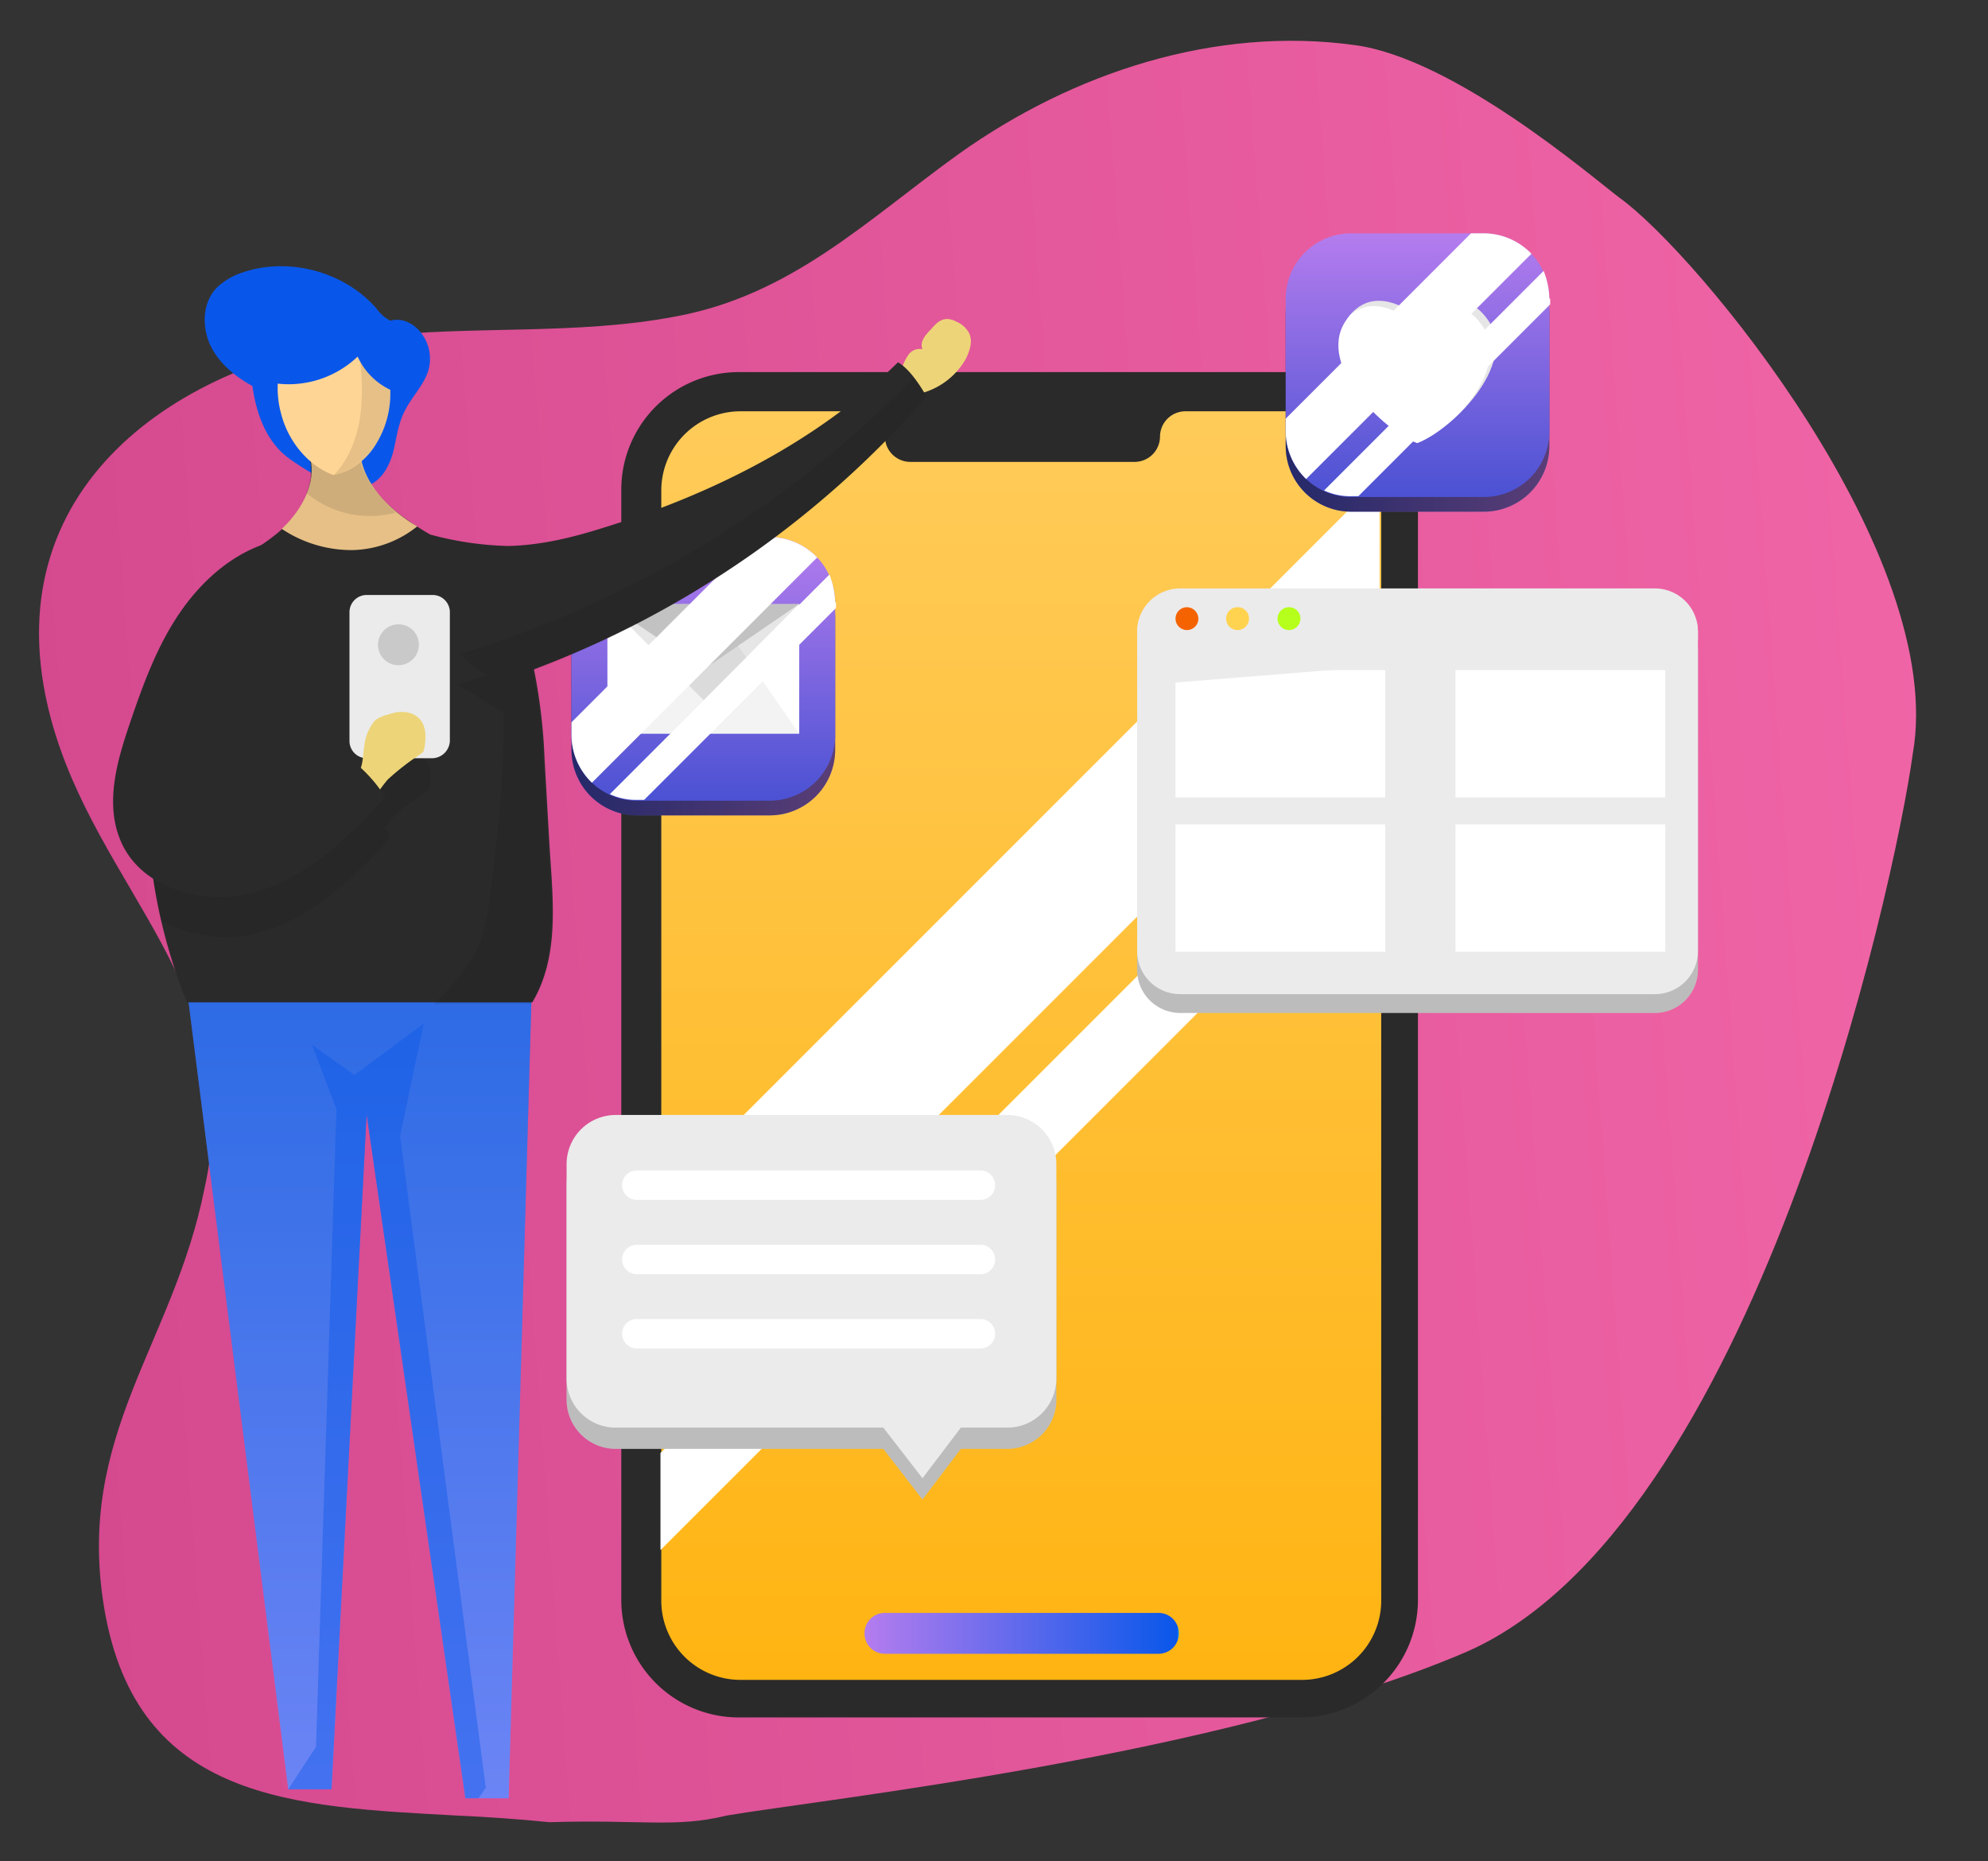 <svg xmlns="http://www.w3.org/2000/svg" xmlns:xlink="http://www.w3.org/1999/xlink" width="515.881" height="482.881" viewBox="0 0 515.881 482.881"><rect x="0" y="0" width="515.881" height="482.881" fill="#333333" stroke="none"/><defs><linearGradient id="a" x1="-0.001" y1="0.5" x2="1" y2="0.5" gradientUnits="objectBoundingBox"><stop offset="0" stop-color="#f065a6"/><stop offset="0.995" stop-color="#d5498f"/><stop offset="1" stop-color="#4b52d3"/></linearGradient><linearGradient id="b" x1="0.498" y1="0.999" x2="0.498" gradientUnits="objectBoundingBox"><stop offset="0" stop-color="#ffb412"/><stop offset="1" stop-color="#ffcb59"/></linearGradient><linearGradient id="c" x1="0.003" y1="0.5" x2="1" y2="0.5" gradientUnits="objectBoundingBox"><stop offset="0" stop-color="#b47cee"/><stop offset="0.995" stop-color="#0957ea"/><stop offset="1" stop-color="#0092ff"/></linearGradient><linearGradient id="d" x1="0.001" y1="0.501" x2="1" y2="0.501" gradientUnits="objectBoundingBox"><stop offset="0.005" stop-color="#4b52d3"/><stop offset="1" stop-color="#b47cee"/></linearGradient><linearGradient id="e" x1="0.5" y1="1" x2="0.5" y2="0.002" xlink:href="#d"/><linearGradient id="f" x1="0.001" y1="0.501" x2="1" y2="0.501" xlink:href="#d"/><linearGradient id="g" x1="0.501" y1="1" x2="0.501" y2="0.002" xlink:href="#d"/><linearGradient id="h" x1="0.499" y1="1" x2="0.499" gradientUnits="objectBoundingBox"><stop offset="0" stop-color="#b47cee"/><stop offset="0.995" stop-color="#4b52d3"/></linearGradient></defs><g transform="translate(-278 -2274.914)"><path d="M424.424,329.385a1.951,1.951,0,0,1,1.483-2.33h0a1.951,1.951,0,0,1,2.33,1.483h0a1.951,1.951,0,0,1-1.483,2.33h-.424A2.035,2.035,0,0,1,424.424,329.385ZM435.862,326a2.048,2.048,0,0,1,1.059-2.542h0a2.048,2.048,0,0,1,2.542,1.059h0a1.973,1.973,0,0,1-1.271,2.542h0c-.212,0-.424.212-.635.212h0A2.1,2.1,0,0,1,435.862,326Zm11.014-4.66a2.317,2.317,0,0,1,.847-2.754h0a2.317,2.317,0,0,1,2.754.847h0a2.317,2.317,0,0,1-.847,2.754h0a1.273,1.273,0,0,1-.847.212h0A2.225,2.225,0,0,1,446.877,321.336Zm10.379-5.719a1.883,1.883,0,0,1,.635-2.754h0a1.883,1.883,0,0,1,2.754.635h0a1.883,1.883,0,0,1-.635,2.754h0c-.424.212-.635.424-1.059.424h0A4.612,4.612,0,0,1,457.255,315.617Zm9.743-6.99a1.981,1.981,0,0,1,.212-2.754h0a1.98,1.98,0,0,1,2.754.212h0a1.98,1.98,0,0,1-.212,2.754h0a3.01,3.01,0,0,1-1.271.424h0A1.923,1.923,0,0,1,467,308.627Zm8.684-8.261a2,2,0,0,1-.212-2.754h0a2,2,0,0,1,2.754-.212h0a1.98,1.98,0,0,1,.212,2.754h0a1.923,1.923,0,0,1-1.483.635h0C476.53,301,476.107,300.79,475.683,300.366Zm7.837-9.108a2.008,2.008,0,0,1-.424-2.754h0a2.008,2.008,0,0,1,2.754-.424h0a2.008,2.008,0,0,1,.424,2.754h0a1.926,1.926,0,0,1-1.694.847h0A1.618,1.618,0,0,1,483.52,291.258Zm6.354-10.167a1.869,1.869,0,0,1-.847-2.754h0a1.869,1.869,0,0,1,2.754-.847h0a2.023,2.023,0,0,1,.847,2.754h0a2.16,2.16,0,0,1-1.694,1.059h0C490.3,281.3,490.087,281.3,489.875,281.091Zm4.66-10.8a1.973,1.973,0,0,1-1.271-2.542h0a1.973,1.973,0,0,1,2.542-1.271h0a1.973,1.973,0,0,1,1.271,2.542h0a1.852,1.852,0,0,1-1.906,1.271h-.635Zm3.389-11.65a2.1,2.1,0,0,1-1.694-2.33h0a2.3,2.3,0,0,1,2.33-1.695h0a2.3,2.3,0,0,1,1.694,2.33h0a2.008,2.008,0,0,1-1.906,1.695h-.424Zm1.483-11.862a2.09,2.09,0,0,1-1.906-2.118h0a2.09,2.09,0,0,1,2.118-1.906h0a2.09,2.09,0,0,1,1.906,2.118h0a1.956,1.956,0,0,1-2.118,1.906ZM368.929,234.492h0a2.1,2.1,0,0,1,1.694-2.33h0a2.1,2.1,0,0,1,2.33,1.695h0a2.1,2.1,0,0,1-1.694,2.33h-.212A2.063,2.063,0,0,1,368.929,234.492Zm128.147-1.271a1.793,1.793,0,0,1,1.694-2.118h0a1.793,1.793,0,0,1,2.118,1.695h0a1.793,1.793,0,0,1-1.695,2.118h-.212A2.251,2.251,0,0,1,497.076,233.221Zm-126.665-8.9a1.793,1.793,0,0,1-1.694-2.118h0a1.793,1.793,0,0,1,2.118-1.695h0a1.793,1.793,0,0,1,1.694,2.118h0a1.938,1.938,0,0,1-2.118,1.695Zm124.758-2.754a1.951,1.951,0,0,1,1.483-2.33h0a1.951,1.951,0,0,1,2.33,1.483h0a1.951,1.951,0,0,1-1.483,2.33h-.424A1.649,1.649,0,0,1,495.17,221.572Zm-122.64-9.108a1.973,1.973,0,0,1-1.271-2.542h0a1.973,1.973,0,0,1,2.542-1.271h0a1.973,1.973,0,0,1,1.271,2.542h0a1.853,1.853,0,0,1-1.906,1.271h0C372.954,212.675,372.742,212.464,372.53,212.464Zm118.828-1.695a1.869,1.869,0,0,1,1.059-2.542h0a1.869,1.869,0,0,1,2.542,1.059h0a1.869,1.869,0,0,1-1.059,2.542h0a1.273,1.273,0,0,1-.847.212h0C492.417,211.828,491.569,211.4,491.357,210.769Zm-114.38-9.32a2.084,2.084,0,0,1-.847-2.754h0a2.083,2.083,0,0,1,2.754-.847h0a2.084,2.084,0,0,1,.847,2.754h0a2.16,2.16,0,0,1-1.694,1.059h0A1.587,1.587,0,0,1,376.978,201.449Zm108.66-.847h0a1.883,1.883,0,0,1,.635-2.754h0a1.883,1.883,0,0,1,2.754.635h0a1.883,1.883,0,0,1-.635,2.754h0c-.424.212-.635.424-1.059.424h0A4.613,4.613,0,0,1,485.638,200.6Zm-7.2-9.108a1.979,1.979,0,0,1,0-2.754h0a1.978,1.978,0,0,1,2.754,0h0a1.978,1.978,0,0,1,0,2.754h0a1.923,1.923,0,0,1-1.483.635h0A1.831,1.831,0,0,1,478.437,191.494Zm-95.1,0a1.981,1.981,0,0,1-.212-2.754h0a1.81,1.81,0,0,1,2.754-.212h0a1.98,1.98,0,0,1,.212,2.754h0a2.288,2.288,0,0,1-1.483.635h0A3.011,3.011,0,0,1,383.332,191.494Zm86.42-7.625a2.008,2.008,0,0,1-.424-2.754h0a2.008,2.008,0,0,1,2.754-.424h0a2.008,2.008,0,0,1,.424,2.754h0a1.926,1.926,0,0,1-1.694.847h0A1.618,1.618,0,0,1,469.752,183.869Zm-78.159-1.059a1.98,1.98,0,0,1,.212-2.754h0a1.98,1.98,0,0,1,2.753.212h0a1.98,1.98,0,0,1-.212,2.754h0a3.01,3.01,0,0,1-1.271.424h0A2.288,2.288,0,0,1,391.593,182.81Zm68.2-5.084h0a2.023,2.023,0,0,1-.847-2.754h0a2.023,2.023,0,0,1,2.754-.847h0a2.023,2.023,0,0,1,.847,2.754h0a2.16,2.16,0,0,1-1.694,1.059h0A1.588,1.588,0,0,1,459.8,177.726Zm-58.461-1.906a2.084,2.084,0,0,1,.847-2.754h0a2.084,2.084,0,0,1,2.754.847h0a2.083,2.083,0,0,1-.847,2.754h0a1.273,1.273,0,0,1-.847.212h0A2.224,2.224,0,0,1,401.337,175.82Zm47.658-2.33a1.973,1.973,0,0,1-1.271-2.542h0a1.973,1.973,0,0,1,2.542-1.271h0a1.973,1.973,0,0,1,1.271,2.542h0a2.034,2.034,0,0,1-1.906,1.483h0A.778.778,0,0,0,448.995,173.49Zm-36.644-2.542a2.3,2.3,0,0,1,1.483-2.542h0a2.3,2.3,0,0,1,2.542,1.483h0a2.3,2.3,0,0,1-1.483,2.542h-.635A1.813,1.813,0,0,1,412.351,170.948Zm25.418,0h0a1.985,1.985,0,0,1-1.694-2.33h0a1.9,1.9,0,0,1,2.118-1.694h0a1.985,1.985,0,0,1,1.694,2.33h0a2.008,2.008,0,0,1-1.906,1.695h-.212ZM424,168.618a2.09,2.09,0,0,1,1.906-2.118h0a2.09,2.09,0,0,1,2.118,1.906h0a2.09,2.09,0,0,1-1.906,2.118h-.212A2.235,2.235,0,0,1,424,168.618Z" transform="translate(181.708 2164.928)" fill="#999"/><path d="M394.018,214.424h-.847c-.212,0-.212-.212-.424-.212l-.212-.212c-.212-.212-.424-.424-.424-.635s-.212-.424-.212-.847a2.288,2.288,0,0,1,.635-1.483,2.589,2.589,0,0,1,1.906-.635c.212,0,.212,0,.424.212.212,0,.212.212.424.212s.212.212.424.212a1.923,1.923,0,0,1,.635,1.483,1.6,1.6,0,0,1-.212.847c0,.212-.212.424-.424.635a5478.507,5478.507,0,0,1-.847.424h-.847Z" transform="translate(207.666 2214.015)" fill="#999"/><path d="M401.984,444.594a2.09,2.09,0,0,1-1.906-2.118h0a2.09,2.09,0,0,1,2.118-1.906h0a2.09,2.09,0,0,1,1.906,2.118h0a1.956,1.956,0,0,1-2.118,1.906Zm10.167-2.118a2.09,2.09,0,0,1,1.906-2.118h0a2.09,2.09,0,0,1,2.118,1.906h0a2.09,2.09,0,0,1-1.906,2.118h-.212A1.9,1.9,0,0,1,412.151,442.476Zm-22.24,1.059a1.985,1.985,0,0,1-1.694-2.33h0a1.9,1.9,0,0,1,2.118-1.694h0a1.9,1.9,0,0,1,1.694,2.118h0a2.008,2.008,0,0,1-1.906,1.694h0C390.122,443.535,390.122,443.535,389.91,443.535Zm-11.862-1.906a1.951,1.951,0,0,1-1.483-2.33h0a1.951,1.951,0,0,1,2.33-1.483h0a1.951,1.951,0,0,1,1.483,2.33h0a2.251,2.251,0,0,1-1.906,1.695h0A.656.656,0,0,0,378.049,441.628Zm-11.861-2.965a1.973,1.973,0,0,1-1.271-2.542h0a1.973,1.973,0,0,1,2.542-1.271h0a1.973,1.973,0,0,1,1.271,2.542h0a2.035,2.035,0,0,1-1.906,1.483h0A.778.778,0,0,0,366.187,438.663Zm-11.438-4.024a1.869,1.869,0,0,1-1.059-2.542h0a1.869,1.869,0,0,1,2.542-1.059h0a1.869,1.869,0,0,1,1.059,2.542h0a2.036,2.036,0,0,1-1.906,1.271h0A.778.778,0,0,0,354.749,434.639Zm-11.014-5.084a2.023,2.023,0,0,1-.847-2.754h0a2.023,2.023,0,0,1,2.754-.847h0a2.023,2.023,0,0,1,.847,2.754h0a2.16,2.16,0,0,1-1.694,1.059h0A1.587,1.587,0,0,1,343.735,429.555Zm-10.591-5.931a2.062,2.062,0,0,1-.635-2.754h0a2.062,2.062,0,0,1,2.754-.635h0a2.062,2.062,0,0,1,.635,2.754h0a1.927,1.927,0,0,1-1.695.847h0A1.587,1.587,0,0,1,333.144,423.624Zm-10.167-6.99a2.008,2.008,0,0,1-.424-2.754h0a2.008,2.008,0,0,1,2.754-.424h0a2.008,2.008,0,0,1,.424,2.754h0a2.615,2.615,0,0,1-1.695.847h0A3.576,3.576,0,0,1,322.977,416.634Zm-9.108-7.837a2,2,0,0,1-.212-2.754h0a1.98,1.98,0,0,1,2.754-.212h0a1.98,1.98,0,0,1,.212,2.754h0a1.923,1.923,0,0,1-1.483.635h0A1.018,1.018,0,0,1,313.869,408.8Zm-8.684-8.684a1.98,1.98,0,0,1,.212-2.754h0a1.98,1.98,0,0,1,2.753.212h0a1.98,1.98,0,0,1-.212,2.754h0a1.556,1.556,0,0,1-1.271.424h0A2.288,2.288,0,0,1,305.185,400.113Zm-7.625-9.32a2.008,2.008,0,0,1,.424-2.754h0a2.008,2.008,0,0,1,2.754.424h0a2.008,2.008,0,0,1-.424,2.754h0a3.011,3.011,0,0,1-1.271.424h0A1.6,1.6,0,0,1,297.559,390.793Zm-6.99-9.955h0a2.062,2.062,0,0,1,.635-2.754h0a2.062,2.062,0,0,1,2.754.635h0a2.062,2.062,0,0,1-.635,2.754h0a1.91,1.91,0,0,1-1.059.212h0A1.927,1.927,0,0,1,290.57,380.838Zm-5.931-10.591a2.317,2.317,0,0,1,.847-2.754h0a2.084,2.084,0,0,1,2.754.847h0a2.317,2.317,0,0,1-.847,2.754h0a1.273,1.273,0,0,1-.847.212h0A2.224,2.224,0,0,1,284.639,370.247Zm-5.084-11.014a1.869,1.869,0,0,1,1.059-2.542h0a1.869,1.869,0,0,1,2.542,1.059h0a1.869,1.869,0,0,1-1.059,2.542h0c-.212,0-.424.212-.847.212h0C280.614,360.5,279.979,359.868,279.555,359.233Zm-4.024-11.438a1.973,1.973,0,0,1,1.271-2.542h0a1.973,1.973,0,0,1,2.542,1.271h0a1.973,1.973,0,0,1-1.271,2.542h-.635A1.853,1.853,0,0,1,275.531,347.795Zm-2.965-11.862a1.951,1.951,0,0,1,1.483-2.33h0a1.951,1.951,0,0,1,2.33,1.483h0a1.951,1.951,0,0,1-1.483,2.33h-.424A1.649,1.649,0,0,1,272.565,335.933Zm-2.118-11.862a1.793,1.793,0,0,1,1.694-2.118h0a2.1,2.1,0,0,1,2.33,1.695h0a1.793,1.793,0,0,1-1.694,2.118h-.212A2.281,2.281,0,0,1,270.447,324.072Zm-.847-12.285h0a2.252,2.252,0,0,1,1.906-2.118h0a2.252,2.252,0,0,1,2.118,1.906h0a2.252,2.252,0,0,1-1.906,2.118h0A1.832,1.832,0,0,1,269.6,311.787Zm2.118-9.955a2.09,2.09,0,0,1-1.906-2.118h0a2.09,2.09,0,0,1,2.118-1.906h0a2.09,2.09,0,0,1,1.906,2.118h0a1.956,1.956,0,0,1-2.118,1.906ZM273.2,289.97a2.1,2.1,0,0,1-1.695-2.33h0a2.3,2.3,0,0,1,2.33-1.694h0a2.3,2.3,0,0,1,1.695,2.33h0a2.008,2.008,0,0,1-1.906,1.695H273.2Zm2.33-11.65a1.973,1.973,0,0,1-1.271-2.542h0a1.9,1.9,0,0,1,2.542-1.271h0a1.9,1.9,0,0,1,1.271,2.542h0a2.035,2.035,0,0,1-1.906,1.483h0A.778.778,0,0,0,275.531,278.32Zm3.6-11.438a1.869,1.869,0,0,1-1.059-2.542h0a1.869,1.869,0,0,1,2.542-1.059h0a1.869,1.869,0,0,1,1.059,2.542h0a1.852,1.852,0,0,1-1.906,1.271h0C279.767,266.882,279.555,266.882,279.132,266.882ZM284,255.868a1.869,1.869,0,0,1-.847-2.754h0a2.023,2.023,0,0,1,2.754-.847h0a1.869,1.869,0,0,1,.847,2.754h0a2.16,2.16,0,0,1-1.695,1.059h0A4.31,4.31,0,0,1,284,255.868Zm5.507-10.591a2.062,2.062,0,0,1-.635-2.754h0a2.062,2.062,0,0,1,2.754-.635h0a2.062,2.062,0,0,1,.635,2.754h0a1.926,1.926,0,0,1-1.694.847h0A2.3,2.3,0,0,1,289.511,245.277Zm6.778-9.955a2.008,2.008,0,0,1-.424-2.754h0a2.008,2.008,0,0,1,2.754-.424h0a2.008,2.008,0,0,1,.424,2.754h0a2.69,2.69,0,0,1-1.483.847h0A3.009,3.009,0,0,1,296.289,235.322Zm222.193-1.906h0a2.1,2.1,0,0,1-1.694-2.33h0a2.1,2.1,0,0,1,2.33-1.694h0a2.1,2.1,0,0,1,1.695,2.33h0a2.008,2.008,0,0,1-1.906,1.695h-.424Zm-11.862-2.33h0a1.951,1.951,0,0,1-1.483-2.33h0a1.951,1.951,0,0,1,2.33-1.483h0a1.951,1.951,0,0,1,1.483,2.33h0a2.035,2.035,0,0,1-1.906,1.483h-.424Zm-11.65-3.177h0a1.9,1.9,0,0,1-1.271-2.542h0a1.9,1.9,0,0,1,2.542-1.271h0a1.973,1.973,0,0,1,1.271,2.542h0a2.035,2.035,0,0,1-1.906,1.483h0A.778.778,0,0,0,494.97,227.908Zm-191.056-1.694a1.806,1.806,0,0,1,0-2.754h0a1.806,1.806,0,0,1,2.754,0h0a1.809,1.809,0,0,1,0,2.754h0a1.923,1.923,0,0,1-1.483.635h0C304.973,226.637,304.337,226.637,303.914,226.214Zm179.618-1.906a1.973,1.973,0,0,1-1.271-2.542h0a1.973,1.973,0,0,1,2.542-1.271h0a1.973,1.973,0,0,1,1.271,2.542h0a1.853,1.853,0,0,1-1.906,1.271h-.635Zm-11.438-4.024a2.161,2.161,0,0,1-1.271-2.542h0a2.161,2.161,0,0,1,2.542-1.271h0a2.161,2.161,0,0,1,1.271,2.542h0a1.853,1.853,0,0,1-1.906,1.271h0A.4.4,0,0,1,472.094,220.283Zm-159.5-2.33a1.981,1.981,0,0,1,.212-2.754h0a1.98,1.98,0,0,1,2.754.212h0a1.98,1.98,0,0,1-.212,2.754h0a1.556,1.556,0,0,1-1.271.424h0A2.288,2.288,0,0,1,312.6,217.953Zm148.27-1.695a2.161,2.161,0,0,1-1.271-2.542h0a2.161,2.161,0,0,1,2.542-1.271h0a2.161,2.161,0,0,1,1.271,2.542h0a1.853,1.853,0,0,1-1.906,1.271h-.635Zm-11.226-4.236a2.161,2.161,0,0,1-1.271-2.542h0a2.161,2.161,0,0,1,2.542-1.271h0a2.161,2.161,0,0,1,1.271,2.542h0a1.853,1.853,0,0,1-1.906,1.271h0A.4.4,0,0,1,449.642,212.022ZM322.13,210.54a1.883,1.883,0,0,1,.635-2.754h0a1.883,1.883,0,0,1,2.754.635h0a1.883,1.883,0,0,1-.635,2.754h0c-.424.212-.635.424-1.059.424h0A2.911,2.911,0,0,1,322.13,210.54ZM438.416,208a1.973,1.973,0,0,1-1.271-2.542h0a1.973,1.973,0,0,1,2.542-1.271h0a1.973,1.973,0,0,1,1.271,2.542h0A1.853,1.853,0,0,1,439.051,208h0A.4.4,0,0,1,438.416,208ZM332.3,204.4a2.317,2.317,0,0,1,.847-2.754h0a2.317,2.317,0,0,1,2.754.847h0a2.317,2.317,0,0,1-.847,2.754h0a1.273,1.273,0,0,1-.847.212h0A2.224,2.224,0,0,1,332.3,204.4Zm94.681,0h0a1.973,1.973,0,0,1-1.271-2.542h0a1.973,1.973,0,0,1,2.542-1.271h0a1.973,1.973,0,0,1,1.271,2.542h0a2.035,2.035,0,0,1-1.906,1.483h0C427.4,204.609,427.19,204.4,426.978,204.4ZM415.54,201.22h0a1.951,1.951,0,0,1-1.483-2.33h0a1.951,1.951,0,0,1,2.33-1.483h0a1.951,1.951,0,0,1,1.483,2.33h0a2.034,2.034,0,0,1-1.906,1.483h-.424Zm-72.229-1.695a1.973,1.973,0,0,1,1.271-2.542h0a1.973,1.973,0,0,1,2.542,1.271h0a1.973,1.973,0,0,1-1.271,2.542h-.635A1.649,1.649,0,0,1,343.311,199.525Zm60.579-.847a1.951,1.951,0,0,1-1.483-2.33h0a1.951,1.951,0,0,1,2.33-1.483h0a1.951,1.951,0,0,1,1.483,2.33h0a2.008,2.008,0,0,1-1.906,1.695h0C404.314,198.678,404.1,198.678,403.89,198.678Zm-49.141-2.33a1.951,1.951,0,0,1,1.483-2.33h0a1.951,1.951,0,0,1,2.33,1.483h0a1.951,1.951,0,0,1-1.483,2.33h-.424A2.034,2.034,0,0,1,354.749,196.348Zm37.491.424a1.9,1.9,0,0,1-1.694-2.118h0a1.9,1.9,0,0,1,2.118-1.695h0a1.9,1.9,0,0,1,1.694,2.118h0a2.008,2.008,0,0,1-1.906,1.695h-.212Zm-25.629-2.33a1.947,1.947,0,0,1,1.906-2.118h0a1.947,1.947,0,0,1,2.118,1.906h0a1.947,1.947,0,0,1-1.906,2.118h-.212A2.048,2.048,0,0,1,366.611,194.442Zm13.98,1.483a1.956,1.956,0,0,1-1.906-2.118h0A1.956,1.956,0,0,1,380.8,191.9h0a2.09,2.09,0,0,1,1.906,2.118h0a2.252,2.252,0,0,1-2.118,1.906Z" transform="translate(70.918 2193.329)" fill="#999"/><path d="M344.618,312.691a1.923,1.923,0,0,1-1.483-.635c-.212-.212-.424-.424-.424-.635s-.212-.424-.212-.847v-.424c0-.212,0-.212.212-.424,0-.212.212-.212.212-.424a.207.207,0,0,1,.212-.212c.212-.212.424-.424.635-.424a1.946,1.946,0,0,1,2.118.424l.212.212a.74.74,0,0,1,.212.424c0,.212,0,.212.212.424v.424a1.6,1.6,0,0,1-.212.847c0,.212-.212.424-.424.635s-.424.424-.635.424A.778.778,0,0,1,344.618,312.691Z" transform="translate(152.43 2323.749)" fill="#999"/><path d="M483.937,65.572c-5.033-50.328-45.3-54.522-87.794-59.834-7.27-.839-15.378-1.957-23.486-3.355-23.635-.911-32.458-3.826-46-1.5C301.867,3.344,197.73,7.236,132.863,29.6,55.693,56.446,7.69,219.808.51,254.022-12.12,304.639,47.289,387.5,66.323,403.248c6.9,6.021,40.155,38.944,65.6,44.256,35.789,7.549,73.535-1.957,104.57-20.97,24.884-15.378,45.854-33.552,76.331-36.907,25.723-3.076,52.565,1.4,78.568.28C442,387.391,493.164,357.753,481.7,297.36c-8.668-45.575-46.413-74.094-31.315-124.7C461.29,132.675,488.411,111.146,483.937,65.572Z" transform="matrix(-0.998, 0.07, -0.07, -0.998, 792.648, 2724.003)" fill="url(#a)"/><path d="M492.429,534.469H346.7a30.509,30.509,0,0,1-30.5-30.5V215.9a30.509,30.509,0,0,1,30.5-30.5H492.429a30.509,30.509,0,0,1,30.5,30.5V503.968A30.509,30.509,0,0,1,492.429,534.469Z" transform="translate(123.023 2186.061)" fill="#2a2a2a"/><path d="M486.95,190.2H457.084a6.6,6.6,0,0,0-6.566,6.566h0a6.6,6.6,0,0,1-6.566,6.566H385.7a6.6,6.6,0,0,1-6.566-6.566h0a6.6,6.6,0,0,0-6.566-6.566H341.646A20.565,20.565,0,0,0,321.1,210.746V498.813a20.565,20.565,0,0,0,20.546,20.546H487.374a20.565,20.565,0,0,0,20.546-20.546V210.746A21.212,21.212,0,0,0,486.95,190.2Z" transform="translate(128.502 2191.428)" fill="url(#b)"/><path d="M321,435.62,507.608,249.012v-47.87a10.311,10.311,0,0,0-.212-2.542L321,385Z" transform="translate(128.39 2200.821)" fill="#fff"/><path d="M507.608,254.906V229.7L321,416.308v25.206Z" transform="translate(128.39 2235.595)" fill="#fff"/><path d="M422.253,347.991H351.3a5.244,5.244,0,0,1-5.3-5.3h0a5.244,5.244,0,0,1,5.3-5.3h70.958a5.244,5.244,0,0,1,5.3,5.3h0A5.244,5.244,0,0,1,422.253,347.991Z" transform="translate(156.344 2356.019)" fill="url(#c)"/><path d="M361.571,275.816H327.045A17,17,0,0,1,310.1,258.871V224.345A17,17,0,0,1,327.045,207.4h34.526a17,17,0,0,1,16.945,16.945v34.526A17,17,0,0,1,361.571,275.816Z" transform="translate(116.203 2210.66)" fill="url(#d)"/><path d="M361.571,275.816H327.045A17,17,0,0,1,310.1,258.871V224.345A17,17,0,0,1,327.045,207.4h34.526a17,17,0,0,1,16.945,16.945v34.526A17,17,0,0,1,361.571,275.816Z" transform="translate(116.203 2210.66)" opacity="0.5"/><path d="M361.571,274.016H327.045A17,17,0,0,1,310.1,257.071V222.545A17,17,0,0,1,327.045,205.6h34.526a17,17,0,0,1,16.945,16.945v34.526A17,17,0,0,1,361.571,274.016Z" transform="translate(116.203 2208.648)" fill="url(#e)"/><rect width="49.776" height="33.678" transform="translate(435.622 2431.617)" fill="#fff"/><path d="M339.494,225.043l-8.9-6.143-16.1,22.876h49.776L348.39,218.9Z" transform="translate(121.122 2223.519)" opacity="0.05"/><path d="M339.494,238.794,364.276,213.8H314.5Z" transform="translate(121.122 2217.817)" opacity="0.1"/><path d="M339.494,230.745,364.276,213.8H314.5Z" transform="translate(121.122 2217.817)" opacity="0.16"/><path d="M373.261,217.4a20.814,20.814,0,0,0-1.483-7.2L314.8,267.178a16.254,16.254,0,0,0,7.2,1.483H323.7l49.776-49.776V217.4Z" transform="translate(121.458 2213.791)" fill="#fff"/><path d="M361.571,205.6h-3.389L310.1,253.682v3.389a17.293,17.293,0,0,0,5.3,12.285L373.856,210.9A17.293,17.293,0,0,0,361.571,205.6Z" transform="translate(116.202 2208.648)" fill="#fff"/><path d="M449.071,238.616H414.545A17,17,0,0,1,397.6,221.671V187.145A17,17,0,0,1,414.545,170.2h34.526a17,17,0,0,1,16.945,16.945v34.526A17,17,0,0,1,449.071,238.616Z" transform="translate(214.04 2169.066)" fill="url(#f)"/><path d="M449.071,238.616H414.545A17,17,0,0,1,397.6,221.671V187.145A17,17,0,0,1,414.545,170.2h34.526a17,17,0,0,1,16.945,16.945v34.526A17,17,0,0,1,449.071,238.616Z" transform="translate(214.04 2169.066)" opacity="0.5"/><path d="M449.071,236.816H414.545A17,17,0,0,1,397.6,219.871V185.345A17,17,0,0,1,414.545,168.4h34.526a17,17,0,0,1,16.945,16.945v34.526A17,17,0,0,1,449.071,236.816Z" transform="translate(214.04 2167.053)" fill="url(#g)"/><path d="M443.128,182.067c-6.143-9.32-14.827-4.448-18.64-1.483-3.813-2.754-12.709-7.837-18.64,1.483-7.414,11.438,9.955,28.383,18.64,31.56C433.172,210.45,450.541,193.505,443.128,182.067Z" transform="translate(221.254 2176.262)" fill="#fff"/><path d="M441.508,182.067c-6.143-9.32-14.827-4.448-18.64-1.483-3.6-2.542-11.438-7.2-17.369-.212,5.719-4.872,12.709-.847,15.886,1.695,3.813-2.754,12.709-7.837,18.64,1.483,4.66,7.2-.424,16.521-6.99,23.3C440.237,199.859,446.592,189.692,441.508,182.067Z" transform="translate(222.873 2176.262)" opacity="0.1"/><path d="M460.761,180.2a20.815,20.815,0,0,0-1.483-7.2L402.3,229.978a16.254,16.254,0,0,0,7.2,1.483H411.2l49.776-49.776V180.2Z" transform="translate(219.295 2172.196)" fill="#fff"/><path d="M449.071,168.4h-3.389L397.6,216.482v3.389a17.293,17.293,0,0,0,5.3,12.285L461.356,173.7A17.293,17.293,0,0,0,449.071,168.4Z" transform="translate(214.04 2167.053)" fill="#fff"/><path d="M513.69,319.36H390.626A11.164,11.164,0,0,1,379.4,308.134V225.526A11.164,11.164,0,0,1,390.626,214.3H513.69a11.164,11.164,0,0,1,11.226,11.226v82.607A11.164,11.164,0,0,1,513.69,319.36Z" transform="translate(193.689 2218.375)" fill="#ebebeb"/><path d="M513.69,319.36H390.626A11.164,11.164,0,0,1,379.4,308.134V225.526A11.164,11.164,0,0,1,390.626,214.3H513.69a11.164,11.164,0,0,1,11.226,11.226v82.607A11.164,11.164,0,0,1,513.69,319.36Z" transform="translate(193.689 2218.375)" opacity="0.2"/><path d="M513.69,317.06H390.626A11.164,11.164,0,0,1,379.4,305.834V223.226A11.164,11.164,0,0,1,390.626,212H513.69a11.164,11.164,0,0,1,11.226,11.226v82.607A11.164,11.164,0,0,1,513.69,317.06Z" transform="translate(193.689 2215.804)" fill="#ebebeb"/><rect width="54.436" height="33.043" transform="translate(583.045 2448.773)" fill="#fff"/><rect width="54.436" height="33.043" transform="translate(583.045 2488.806)" fill="#fff"/><rect width="54.436" height="33.043" transform="translate(655.697 2448.773)" fill="#fff"/><rect width="54.436" height="33.043" transform="translate(655.697 2488.806)" fill="#fff"/><path d="M379.4,229.95,524.916,218.3H379.4Z" transform="translate(193.689 2222.848)" fill="#ebebeb"/><path d="M524.916,225.456v-2.33A11.164,11.164,0,0,0,513.69,211.9H390.626A11.164,11.164,0,0,0,379.4,223.126v2.33Z" transform="translate(193.69 2215.692)" fill="#ebebeb"/><path d="M390.031,217.165a2.965,2.965,0,1,1-2.965-2.965A3.029,3.029,0,0,1,390.031,217.165Z" transform="translate(198.945 2218.264)" fill="#f56300"/><path d="M396.231,217.165a2.965,2.965,0,1,1-2.965-2.965A2.9,2.9,0,0,1,396.231,217.165Z" transform="translate(205.877 2218.264)" fill="#ffd350"/><path d="M402.531,217.165a2.965,2.965,0,1,1-2.965-2.965A2.9,2.9,0,0,1,402.531,217.165Z" transform="translate(212.921 2218.264)" fill="#b6ff1c"/><path d="M423.879,279H322.209A12.746,12.746,0,0,0,309.5,291.709v55.707a12.746,12.746,0,0,0,12.709,12.709h69.475l10.167,13.132,9.955-13.132h12.073a12.746,12.746,0,0,0,12.709-12.709V291.709A12.746,12.746,0,0,0,423.879,279Z" transform="translate(115.532 2290.719)" fill="#ebebeb"/><path d="M423.879,279H322.209A12.746,12.746,0,0,0,309.5,291.709v55.707a12.746,12.746,0,0,0,12.709,12.709h69.475l10.167,13.132,9.955-13.132h12.073a12.746,12.746,0,0,0,12.709-12.709V291.709A12.746,12.746,0,0,0,423.879,279Z" transform="translate(115.532 2290.719)" opacity="0.2"/><path d="M423.879,276.4H322.209A12.746,12.746,0,0,0,309.5,289.109v55.707a12.746,12.746,0,0,0,12.709,12.709h69.475l10.167,13.132,9.955-13.132h12.073a12.746,12.746,0,0,0,12.709-12.709V289.109A12.746,12.746,0,0,0,423.879,276.4Z" transform="translate(115.532 2287.812)" fill="#ebebeb"/><path d="M409.286,290.825H320.113a3.8,3.8,0,0,1-3.813-3.813h0a3.8,3.8,0,0,1,3.813-3.813h89.174a3.8,3.8,0,0,1,3.813,3.813h0A3.8,3.8,0,0,1,409.286,290.825Z" transform="translate(123.135 2295.415)" fill="#fff"/><path d="M409.286,299.925H320.113a3.8,3.8,0,0,1-3.813-3.813h0a3.8,3.8,0,0,1,3.813-3.813h89.174a3.8,3.8,0,0,1,3.813,3.813h0A3.8,3.8,0,0,1,409.286,299.925Z" transform="translate(123.135 2305.591)" fill="#fff"/><path d="M409.286,309.025H320.113a3.8,3.8,0,0,1-3.813-3.813h0a3.8,3.8,0,0,1,3.813-3.813h89.174a3.8,3.8,0,0,1,3.813,3.813h0A3.8,3.8,0,0,1,409.286,309.025Z" transform="translate(123.135 2315.765)" fill="#fff"/><path d="M350.5,192.456a11.544,11.544,0,0,1,1.694-4.024,3.55,3.55,0,0,1,3.813-1.695c-.847-1.906.847-3.813,2.33-5.3,1.059-1.271,2.33-2.542,4.025-2.542a4.829,4.829,0,0,1,2.33.635,6.71,6.71,0,0,1,3.389,2.965c1.059,2.118.212,4.66-.847,6.778a18.913,18.913,0,0,1-12.5,9.108c-.847-.847-2.118-.847-2.965-1.483C349.865,195.845,350.924,194.151,350.5,192.456Z" transform="translate(161.375 2178.793)" fill="#edd478"/><path d="M299.128,227.651c-2.542.635-4.872-.847-7.2-2.118-2.965-1.906-5.931-3.6-8.049-6.143-3.813-4.448-5.507-10.167-6.354-15.886-4.66-2.542-8.9-6.143-11.014-10.8-2.118-4.872-1.906-11.014,1.906-14.827a17.173,17.173,0,0,1,5.931-3.6c12.073-4.448,26.9-.635,35.373,9.108a10.3,10.3,0,0,0,3.6,3.177c2.965-.847,5.931.635,7.837,2.965a10.935,10.935,0,0,1,1.906,10.379c-1.271,3.6-4.236,6.566-5.931,9.955-1.695,3.177-2.118,6.778-2.965,10.379-.847,3.389-2.542,6.99-5.719,8.684C305.483,230.616,300.4,231.04,299.128,227.651Z" transform="translate(65.96 2171.558)" fill="#0957ea"/><path d="M263.1,261.9l26.053,205.671h11.226l9.108-175.17,25.63,177.5h11.226l5.931-208Z" transform="translate(63.65 2271.599)" fill="url(#h)"/><path d="M263.1,261.9l26.053,205.671h11.226l9.108-175.17,25.63,177.5h11.226l5.931-208Z" transform="translate(63.65 2271.599)" fill="#0092ff" opacity="0.4"/><path d="M275.4,463.881h11.226l9.108-175.17,25.63,177.5h3.389l1.906-2.754L304.418,294.43l6.143-29.23-18,13.344-11.014-7.837L287.9,287.44l-5.3,165.427Z" transform="translate(77.403 2275.289)" fill="#0957ea" opacity="0.4"/><path d="M460.358,193.1c-1.694-2.965-4.448-7.2-7.414-8.9-21.181,20.758-48.505,34.314-76.677,43-8.049,2.542-16.1,4.448-24.359,4.66a84.254,84.254,0,0,1-20.334-2.965,69.563,69.563,0,0,1-6.566-4.236c-6.354-4.448-12.285-11.438-11.862-19.275-4.448-2.965-8.684-.635-13.344,2.33,2.965,7.414-1.695,15.674-7.837,20.758s-13.556,8.261-19.063,13.98c-6.566,6.778-9.743,16.1-11.65,25.418a140.578,140.578,0,0,0,7.2,82.4h89.6c7.2-12.073,5.3-26.9,4.448-40.88q-.636-11.12-1.271-22.24a145.628,145.628,0,0,0-2.754-23.3A253.25,253.25,0,0,0,460.358,193.1Z" transform="translate(58.083 2184.719)" fill="#2a2a2a"/><path d="M421.136,190.972a33.789,33.789,0,0,0-3.389-4.872A276.84,276.84,0,0,1,300.19,257.693c2.118,2.754,3.813,3.813,6.778,5.507-2.33.847-5.3,1.695-7.625,2.542,4.236,2.118,7.837,5.084,12.073,7.2.212,15.251-1.483,31.348-3.389,46.387A60.734,60.734,0,0,1,305.7,331.4c-2.33,6.778-7.2,12.073-12.5,17.157h25.206c7.2-12.073,5.3-26.9,4.448-40.88q-.636-11.12-1.271-22.24a145.629,145.629,0,0,0-2.754-23.3A256.907,256.907,0,0,0,421.136,190.972Z" transform="translate(97.306 2186.844)" fill="#0b0b0b" opacity="0.1"/><path d="M330.108,254.727c-1.483-1.695-4.024-2.118-6.354-1.695s-4.872.847-5.931,2.965a19.865,19.865,0,0,0-2.118,5.931,24.832,24.832,0,0,1-.847,5.719,12.1,12.1,0,0,0-1.694-1.483,26.083,26.083,0,0,1-10.379,9.955c-5.3,2.754-11.65,3.389-16.945.635A14.5,14.5,0,0,1,278,265.53c-7.413-.212-14.615-6.778-12.285-15.886H265.5l.635-1.271c.212-.635.424-1.059.635-1.695a10.316,10.316,0,0,0,.635-1.483c0-.212.212-.424.424-.635,2.118-4.236,4.236-8.261,6.566-12.5a14.766,14.766,0,0,1,1.271-4.024,107.758,107.758,0,0,0,4.66-11.438,14.4,14.4,0,0,1,1.906-3.6,47.714,47.714,0,0,0-14.192,14.192,86.917,86.917,0,0,0-8.261,15.886,142.613,142.613,0,0,0,1.906,53.589c7.625,4.66,18,5.719,26.689,2.965,13.344-4.024,23.511-14.192,33.043-24.359a9.409,9.409,0,0,0-1.694-2.33,23.976,23.976,0,0,1,2.118-2.754c2.33-2.542,5.507-4.448,8.473-6.566a1.654,1.654,0,0,0,.847-.847,1.587,1.587,0,0,0,.212-1.059C331.8,259.387,331.8,256.634,330.108,254.727Z" transform="translate(58.068 2216.922)" fill="#0b0b0b" opacity="0.1"/><path d="M274.6,216.842a32.568,32.568,0,0,0,18.64,5.507,27.841,27.841,0,0,0,16.521-6.143c-1.059-.635-2.118-1.271-2.965-1.906-6.354-4.448-12.285-11.438-11.862-19.275-4.448-2.965-8.684-.635-13.344,2.33C284.132,203.921,280.107,211.758,274.6,216.842Z" transform="translate(76.509 2195.288)" fill="#e6c087"/><path d="M291.156,194.925c-4.448-2.965-8.684-.635-13.344,2.33a14.612,14.612,0,0,1-.212,10.379,26.3,26.3,0,0,0,10.591,5.3,25.781,25.781,0,0,0,12.709-.212C295.6,208.057,290.944,201.915,291.156,194.925Z" transform="translate(79.863 2195.176)" opacity="0.1"/><path d="M277.7,180.479c-3.177,6.566-4.66,14.192-2.754,21.181,1.694,6.99,6.778,13.556,13.556,16.1,4.448-.635,8.684-4.024,11.014-7.837a24.758,24.758,0,0,0,3.813-12.709,19.779,19.779,0,0,0-1.059-7.2c-1.695-4.024-5.719-6.99-9.955-8.473C287.868,180.055,282.149,180.267,277.7,180.479Z" transform="translate(75.95 2180.392)" fill="#ffd596"/><path d="M287.143,181.4c.847,6.143,1.483,12.285.847,18.428s-2.754,12.285-6.99,16.733c4.236-.847,8.261-4.024,10.8-7.837a24.758,24.758,0,0,0,3.813-12.709,19.78,19.78,0,0,0-1.059-7.2A15.739,15.739,0,0,0,287.143,181.4Z" transform="translate(83.665 2181.589)" opacity="0.1"/><path d="M304.293,255.063H287.348a4.474,4.474,0,0,1-4.448-4.448V217.148a4.474,4.474,0,0,1,4.448-4.448H304.5a4.474,4.474,0,0,1,4.448,4.448v33.467A4.664,4.664,0,0,1,304.293,255.063Z" transform="translate(85.789 2216.587)" fill="#ebebeb"/><path d="M283.7,243.49c1.906-1.695,1.694-4.872,2.118-7.414a12.568,12.568,0,0,1,2.118-5.931c1.059-1.906,3.813-2.33,5.931-2.965,2.33-.424,4.872,0,6.354,1.694,1.694,1.906,1.694,4.66,1.271,7.2,0,.424-.212.635-.212,1.059-.212.424-.635.635-.847.847a64.545,64.545,0,0,0-8.473,6.566,31.978,31.978,0,0,0-3.813,5.507C285.394,248.362,283.7,246.244,283.7,243.49Z" transform="translate(86.684 2232.607)" fill="#edd478"/><path d="M295.794,206.144c-10.167,2.542-18.64,9.955-24.57,18.64s-9.532,18.64-12.921,28.595-6.566,20.97-2.33,30.713c5.507,12.709,22.452,16.945,35.585,12.921,13.344-4.024,23.511-14.192,33.043-24.359a36.607,36.607,0,0,0-8.049-9.108,26.084,26.084,0,0,1-10.379,9.955c-5.3,2.754-11.65,3.389-16.945.635-5.3-2.542-8.9-8.9-7.413-14.615a20.917,20.917,0,0,1,2.542-5.931c2.542-4.66,5.3-9.32,7.837-13.98,5.084-9.108,10.379-19.063,8.049-29.23C299.607,208.685,297.912,205.508,295.794,206.144Z" transform="translate(53.408 2209.163)" fill="#2a2a2a"/><path d="M272.872,196.281a25.99,25.99,0,0,0,23.511-6.566,17.623,17.623,0,0,0,10.167,9.32c.212-4.872.635-10.167-2.754-13.768-2.754-2.965-7.2-3.389-11.014-4.66-2.754-.847-5.507-2.118-8.473-2.542a9.676,9.676,0,0,0-8.261,2.33,12.784,12.784,0,0,0-2.33,5.507C273.084,189.715,272.449,192.892,272.872,196.281Z" transform="translate(74.424 2177.722)" fill="#0957ea"/><path d="M296.991,221.6a5.3,5.3,0,1,1-5.3-5.3A5.244,5.244,0,0,1,296.991,221.6Z" transform="translate(89.703 2220.612)" fill="#c9c9c9"/></g></svg>